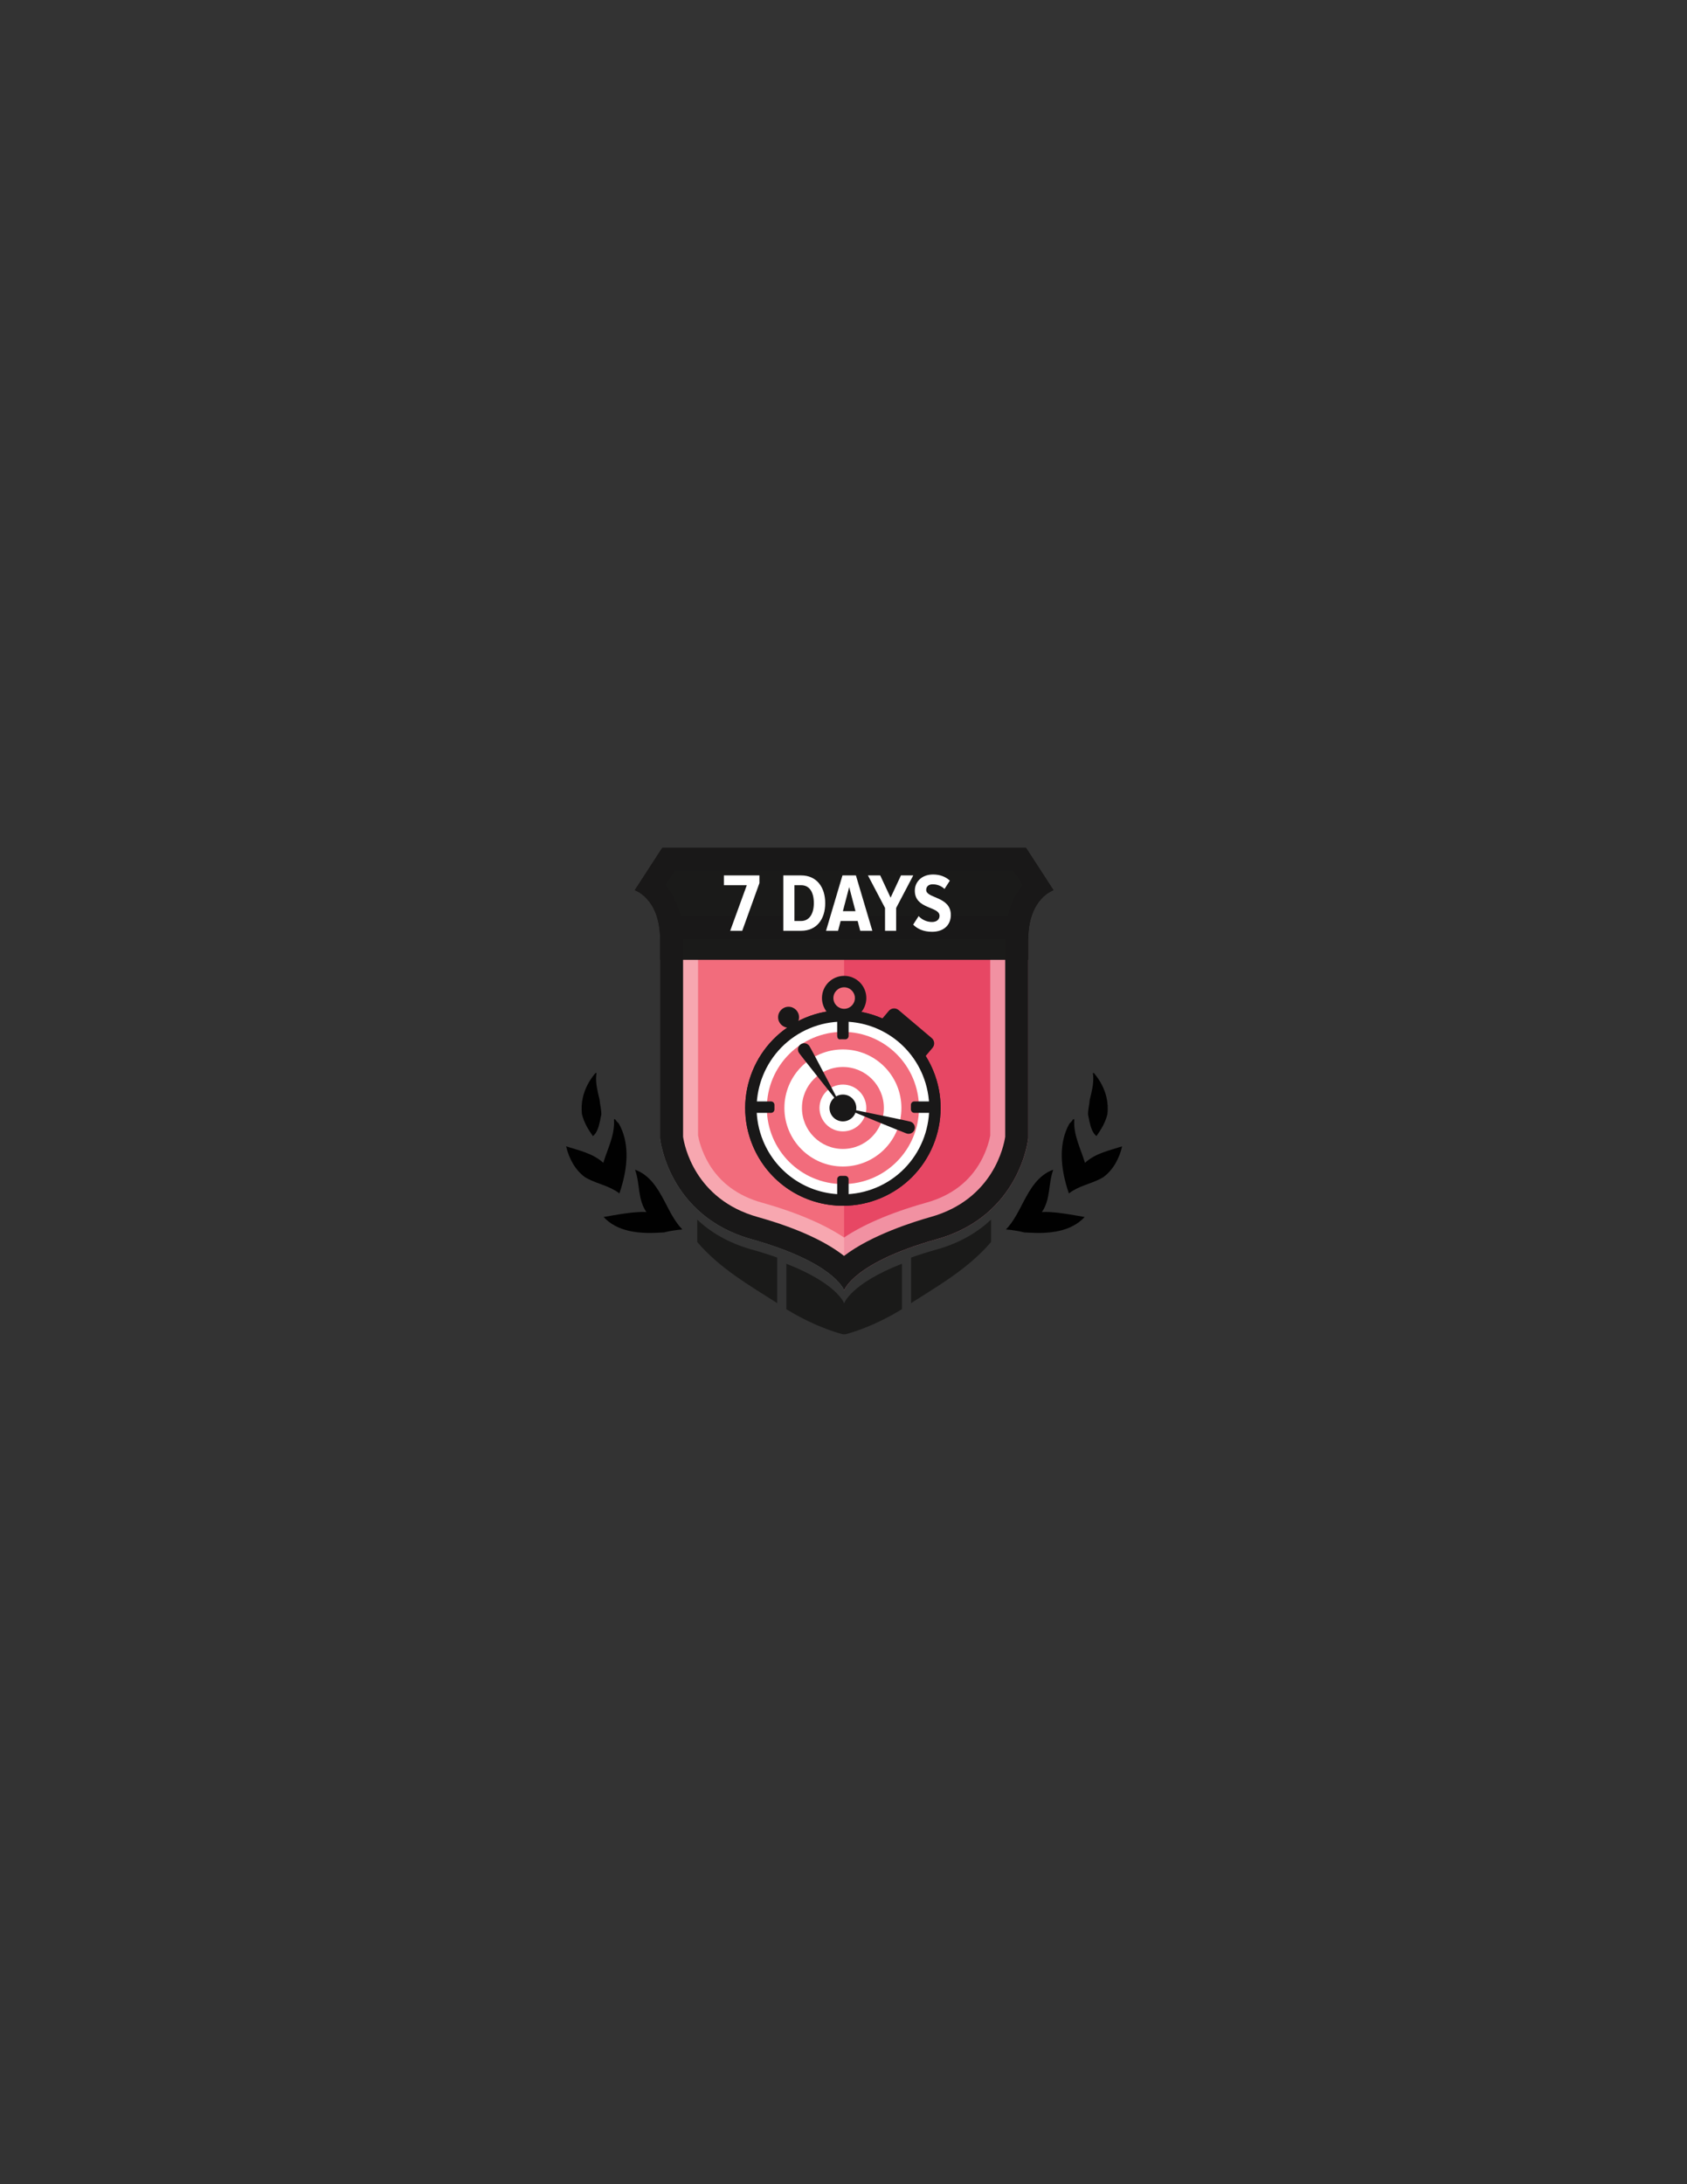 <?xml version="1.0" encoding="utf-8"?>
<!-- Generator: Adobe Illustrator 16.0.0, SVG Export Plug-In . SVG Version: 6.00 Build 0)  -->
<!DOCTYPE svg PUBLIC "-//W3C//DTD SVG 1.1//EN" "http://www.w3.org/Graphics/SVG/1.1/DTD/svg11.dtd">
<svg version="1.1" id="Layer_1" xmlns="http://www.w3.org/2000/svg" xmlns:xlink="http://www.w3.org/1999/xlink" x="0px" y="0px"
	 width="612px" height="792px" viewBox="0 0 612 792" enable-background="new 0 0 612 792" xml:space="preserve">
<rect x="0" y="0" width="612" height="792" fill="#333333" stroke="none"/>
<path fill="#F26C7C" d="M306.22,342.809h-64.375c0.001,0.088,0.003,0.174,0.003,0.263v69.344c0,0,2.664,27.081,31.97,35.303
	c28.331,7.947,32.178,17.251,32.402,17.86c0.008,0.021,0.011,0.032,0.011,0.032s3.109-9.671,32.414-17.893
	s31.97-35.303,31.97-35.303v-69.306c0-0.014,0.001-0.026,0.001-0.038c0-0.089,0.002-0.175,0.002-0.263H306.22z"/>
<g opacity="0.6">
	<g>
		<defs>
			<rect id="SVGID_1_" x="306.22" y="340.51" width="66.811" height="127.4"/>
		</defs>
		<clipPath id="SVGID_2_">
			<use xlink:href="#SVGID_1_"  overflow="visible"/>
		</clipPath>
		<path clip-path="url(#SVGID_2_)" fill="#DF2E54" d="M339.857,449.346c30.402-8.528,33.166-36.623,33.166-36.623v-71.901
			c0-0.013,0.002-0.026,0.002-0.039c0-0.092,0.002-0.181,0.002-0.272h-66.809v127.365c0.008,0.022,0.012,0.034,0.012,0.034
			S309.455,457.875,339.857,449.346"/>
	</g>
</g>
<g opacity="0.4">
	<g>
		<defs>
			<rect id="SVGID_3_" x="230.22" y="307.37" width="152.021" height="160.54"/>
		</defs>
		<clipPath id="SVGID_4_">
			<use xlink:href="#SVGID_3_"  overflow="visible"/>
		</clipPath>
		<path clip-path="url(#SVGID_4_)" fill="#FFFFFF" d="M364.234,321.164c-2.643,4.355-4.93,10.604-5.003,19.229v0.004l-0.003,0.259
			l-0.001,0.083v0.082v70.951c-0.224,1.224-1.069,5.082-3.448,9.367c-4.105,7.396-10.717,12.417-19.648,14.923
			c-13.943,3.912-23.451,8.355-29.929,12.659c-6.466-4.301-15.954-8.755-29.872-12.659c-8.596-2.412-15.05-7.16-19.183-14.113
			c-2.709-4.559-3.653-8.787-3.913-10.226v-70.941l-0.003-0.376c-0.064-8.624-2.355-14.881-5.003-19.242h24.605h23.781h9.198h33.815
			H364.234 M372.204,307.366h-32.575h-33.815h-9.198h-23.781h-32.576l-10.034,15.454c0,0,9.1,2.807,9.211,17.689
			c0,0.091,0.002,0.181,0.002,0.272v71.94c0,0,2.764,28.095,33.166,36.624c29.393,8.245,33.383,17.896,33.616,18.528
			c0.008,0.022,0.011,0.033,0.011,0.033s3.225-10.033,33.628-18.562c30.401-8.529,33.166-36.624,33.166-36.624v-71.901
			c0-0.013,0.001-0.025,0.001-0.039c0-0.092,0.002-0.182,0.003-0.272c0.11-14.883,9.21-17.689,9.21-17.689L372.204,307.366z"/>
	</g>
</g>
<path fill="#1A1A19" d="M382.238,322.82l-10.034-15.454h-32.575h-33.815h-9.198h-23.781h-32.576l-10.034,15.454
	c0,0,9.1,2.807,9.211,17.689v7.525h133.593v-7.525C373.139,325.627,382.238,322.82,382.238,322.82"/>
<path fill="#191818" d="M367.661,315.732l3.394,5.225c-2.297,2.726-4.317,6.396-5.445,11.187H246.854
	c-1.128-4.79-3.149-8.461-5.444-11.187l3.392-5.225h28.033h23.781h9.198h33.815H367.661 M372.204,307.366h-32.575h-33.815h-9.198
	h-23.781h-32.576l-10.034,15.454c0,0,9.1,2.807,9.211,17.689h133.593c0.11-14.883,9.21-17.689,9.21-17.689L372.204,307.366z"/>
<path fill="#191818" d="M367.661,315.732l3.394,5.225c-3.477,4.129-6.325,10.429-6.393,19.496l-0.001,0.06v0.041l-0.001,0.024
	l-0.002,0.164v0.039v0.04v71.372c-0.436,2.981-4.16,22.673-27.061,29.098c-5.879,1.649-21.528,6.528-31.393,14.107
	c-5.685-4.468-15.25-9.593-31.342-14.107c-22.9-6.425-26.624-26.116-27.06-29.098v-71.411l-0.002-0.267v-0.068
	c-0.068-9.064-2.916-15.361-6.392-19.49l3.392-5.225h28.033h23.781h9.198h33.815H367.661 M372.204,307.366h-32.575h-33.815h-9.198
	h-23.781h-32.576l-10.034,15.454c0,0,9.1,2.807,9.211,17.689c0,0.091,0.002,0.181,0.002,0.272v71.94c0,0,2.764,28.095,33.166,36.624
	c29.393,8.245,33.383,17.896,33.616,18.528c0.008,0.022,0.011,0.033,0.011,0.033s3.225-10.033,33.628-18.562
	c30.401-8.529,33.166-36.624,33.166-36.624v-71.901c0-0.013,0.001-0.025,0.001-0.039c0-0.092,0.002-0.182,0.003-0.272
	c0.11-14.883,9.21-17.689,9.21-17.689L372.204,307.366z"/>
<polygon fill="#FFFFFF" points="264.898,337.508 270.919,320.98 262.61,320.98 262.61,317.428 275.495,317.428 275.495,320.229 
	269.263,337.508 "/>
<path fill="#FFFFFF" d="M284.162,337.508v-20.08h6.473c5.539,0,8.731,4.154,8.731,10.056s-3.162,10.024-8.731,10.024H284.162z
	 M295.241,327.483c0-3.974-1.565-6.503-4.606-6.503h-2.438v12.976h2.438C293.616,333.956,295.241,331.308,295.241,327.483"/>
<path fill="#FFFFFF" d="M312.067,337.508l-0.933-3.552h-6.172l-0.934,3.552h-4.365l5.961-20.08h4.877l5.961,20.08H312.067z
	 M308.063,321.673l-2.288,8.73h4.576L308.063,321.673z"/>
<polygon fill="#FFFFFF" points="321.067,337.508 321.067,329.229 314.865,317.428 319.321,317.428 323.084,325.496 326.847,317.428 
	331.303,317.428 325.102,329.229 325.102,337.508 "/>
<path fill="#FFFFFF" d="M331.271,335.28l1.986-3.101c1.114,1.234,2.86,2.138,4.848,2.138c1.775,0,2.74-0.993,2.74-2.228
	c0-3.523-8.973-2.318-8.973-9.122c0-3.162,2.469-5.871,6.624-5.871c2.438,0,4.545,0.783,6.081,2.228l-1.927,3.012
	c-1.204-1.145-2.74-1.687-4.306-1.687c-1.444,0-2.348,0.813-2.348,2.047c0,3.132,8.941,2.288,8.941,9.063
	c0,3.521-2.408,6.11-6.805,6.11C335.094,337.869,332.867,336.877,331.271,335.28"/>
<path fill="#191818" d="M289.874,368.856c0,2.099-1.701,3.8-3.8,3.8s-3.799-1.701-3.799-3.8s1.701-3.8,3.799-3.8
	S289.874,366.758,289.874,368.856"/>
<path fill="#FFFFFF" d="M316.983,428.655c-14.856,6.186-31.914-0.844-38.099-15.7c-6.186-14.856,0.844-31.914,15.701-38.1
	c14.856-6.186,31.913,0.845,38.099,15.701C338.869,405.412,331.84,422.471,316.983,428.655"/>
<path fill="#F26C7C" d="M305.784,374.163c-15.239,0-27.593,12.354-27.593,27.593s12.354,27.593,27.593,27.593
	c15.239,0,27.593-12.354,27.593-27.593S321.023,374.163,305.784,374.163 M305.784,422.98c-11.722,0-21.225-9.502-21.225-21.225
	s9.503-21.226,21.225-21.226s21.226,9.503,21.226,21.226S317.506,422.98,305.784,422.98"/>
<path fill="#F26C7C" d="M305.784,386.897c-8.206,0-14.858,6.652-14.858,14.858s6.652,14.857,14.858,14.857
	s14.858-6.651,14.858-14.857S313.99,386.897,305.784,386.897 M305.784,410.246c-4.689,0-8.49-3.801-8.49-8.49s3.801-8.49,8.49-8.49
	c4.689,0,8.49,3.801,8.49,8.49S310.474,410.246,305.784,410.246"/>
<path fill="#191818" d="M305.784,396.893c-2.686,0-4.863,2.178-4.863,4.863s2.177,4.862,4.863,4.862
	c2.687,0,4.863-2.177,4.863-4.862S308.471,396.893,305.784,396.893"/>
<path fill="#191818" d="M305.798,437.214c-14.366,0-27.217-8.57-32.739-21.833c-7.513-18.045,1.056-38.838,19.101-46.352
	c4.354-1.813,8.933-2.731,13.611-2.731c14.367,0,27.218,8.569,32.74,21.833c7.513,18.045-1.056,38.838-19.101,46.351
	C315.056,436.295,310.477,437.214,305.798,437.214 M305.771,370.442c-4.128,0-8.172,0.813-12.018,2.413
	c-15.937,6.635-23.503,24.996-16.868,40.933c4.876,11.713,16.226,19.28,28.913,19.28c4.129,0,8.173-0.812,12.019-2.413
	c15.936-6.635,23.502-24.997,16.868-40.932C329.808,378.011,318.459,370.442,305.771,370.442"/>
<path fill="#FFFFFF" d="M305.771,368.37v5.269c11.393,0,21.584,6.796,25.963,17.313c5.957,14.31-0.838,30.796-15.146,36.753
	c-3.455,1.439-7.085,2.168-10.79,2.168c-11.393,0-21.584-6.796-25.963-17.313c-5.957-14.31,0.837-30.796,15.146-36.753
	c3.455-1.439,7.085-2.168,10.79-2.168V368.37 M305.771,368.37c-4.275,0-8.622,0.827-12.815,2.573
	c-17.017,7.084-25.069,26.623-17.985,43.641c5.34,12.824,17.752,20.558,30.827,20.558c4.274,0,8.622-0.827,12.815-2.573
	c17.017-7.084,25.068-26.623,17.983-43.641C331.258,376.104,318.847,368.37,305.771,368.37"/>
<path fill="#191818" d="M305.798,437.214c-14.366,0-27.217-8.57-32.739-21.833c-7.513-18.045,1.056-38.838,19.101-46.352
	c4.354-1.813,8.933-2.731,13.611-2.731c14.367,0,27.218,8.569,32.74,21.833c7.513,18.045-1.056,38.838-19.101,46.351
	C315.056,436.295,310.477,437.214,305.798,437.214 M305.771,370.442c-4.128,0-8.172,0.813-12.018,2.413
	c-15.937,6.635-23.503,24.996-16.868,40.933c4.876,11.713,16.226,19.28,28.913,19.28c4.129,0,8.173-0.812,12.019-2.413
	c15.936-6.635,23.502-24.997,16.868-40.932C329.808,378.011,318.459,370.442,305.771,370.442"/>
<path fill="#191818" d="M305.784,376.818c0,0-0.002,0.021-0.004,0.053h0.01C305.786,376.839,305.784,376.818,305.784,376.818"/>
<path fill="#191818" d="M304.966,434.315h1.636c0.692,0,1.255-0.562,1.255-1.254v-5.435c0-0.693-0.563-1.254-1.255-1.254h-1.636
	c-0.693,0-1.254,0.561-1.254,1.254v5.435C303.712,433.754,304.273,434.315,304.966,434.315"/>
<path fill="#191818" d="M305.469,376.846c0.001,0.014,0.537,0.025,1.195,0.025c0.658,0,1.192-0.561,1.192-1.254v-5.77
	c0-0.692-0.562-1.254-1.254-1.254h-1.636c-0.693,0-1.255,0.562-1.255,1.254v5.77c0,0.693,0.392,1.254,0.875,1.254
	s0.876-0.012,0.877-0.025C305.464,376.83,305.466,376.83,305.469,376.846"/>
<path fill="#191818" d="M338.646,402.272v-1.636c0-0.693-0.562-1.255-1.254-1.255h-5.687c-0.692,0-1.254,0.562-1.254,1.255v1.636
	c0,0.693,0.562,1.255,1.254,1.255h5.687C338.084,403.527,338.646,402.966,338.646,402.272"/>
<path fill="#191818" d="M272.923,400.637v1.636c0,0.692,0.562,1.255,1.254,1.255h5.519c0.693,0,1.254-0.563,1.254-1.255v-1.636
	c0-0.693-0.561-1.254-1.254-1.254h-5.519C273.485,399.383,272.923,399.943,272.923,400.637"/>
<path fill="#191818" d="M289.848,381.771c-0.682-1.044-0.388-2.442,0.657-3.125c1.044-0.681,2.443-0.387,3.124,0.657
	c0.683,1.045,11.682,22.031,11.682,22.031S290.528,382.814,289.848,381.771"/>
<path fill="#F26C7C" d="M312.763,361.922c0,3.711-3.009,6.719-6.72,6.719c-3.71,0-6.718-3.008-6.718-6.719
	c0-3.71,3.008-6.719,6.718-6.719C309.754,355.203,312.763,358.212,312.763,361.922"/>
<path fill="#191818" d="M328.958,411.036c1.193,0.364,2.454-0.308,2.818-1.5s-0.309-2.455-1.5-2.819
	c-1.193-0.363-24.412-5.089-24.412-5.089S327.766,410.672,328.958,411.036"/>
<path fill="#191818" d="M306.234,369.945c-4.437,0-8.046-3.609-8.046-8.046s3.609-8.046,8.046-8.046
	c4.438,0,8.046,3.609,8.046,8.046S310.672,369.945,306.234,369.945 M306.234,357.998c-2.151,0-3.901,1.75-3.901,3.901
	s1.75,3.901,3.901,3.901c2.151,0,3.901-1.75,3.901-3.901S308.386,357.998,306.234,357.998"/>
<path fill="#191818" d="M319.859,369.599l2.586-3.061c0.896-1.058,2.478-1.19,3.536-0.296l12.03,10.171
	c1.059,0.894,1.191,2.477,0.296,3.535l-2.587,3.061L319.859,369.599z"/>
<path fill="#1A1A19" d="M306.23,472.615c0,0-0.004-0.012-0.012-0.033c-0.194-0.527-3.011-7.318-20.954-14.34v16.475
	c11.415,7.013,20.568,9.111,20.568,9.111h0.797c0,0,9.152-2.099,20.567-9.111V458.24C308.51,465.553,306.23,472.615,306.23,472.615"
	/>
<path fill="#1A1A19" d="M252.935,442.252v8.096c8.119,9.57,19.146,15.858,29.014,22.171v-16.513
	c-2.791-0.993-5.886-1.982-9.345-2.953C264.039,450.65,257.669,446.695,252.935,442.252"/>
<path fill="#1A1A19" d="M330.514,456.007v16.512c9.869-6.313,20.895-12.601,29.014-22.17v-8.098
	c-4.733,4.442-11.104,8.398-19.67,10.802C336.397,454.023,333.306,455.014,330.514,456.007"/>
<path fill="#010101" d="M380.597,439.48c-0.916-0.017-1.783-0.026-2.638,0.015c3.211-4.571,2.291-10.164,4.058-15.119l-0.017-0.22
	c-5.329,2.009-8.125,6.701-10.731,11.657c-1.861,3.593-3.683,7.274-6.339,9.994c1.109,0.08,2.152,0.229,3.234,0.388
	c1.121,0.164,2.275,0.387,3.435,0.692c2.306,0.135,4.581,0.238,6.733,0.167c4.033-0.171,7.793-0.854,11.035-2.605
	c1.502-0.799,2.902-1.85,4.131-3.161c-0.948-0.154-1.991-0.343-3.027-0.524C387.207,440.209,383.772,439.639,380.597,439.48"/>
<path fill="#010101" d="M393.597,421.649c-1.494-5.036-4.274-10.122-3.865-15.641l-0.142-0.22l-0.374,0.166
	c-0.045,0.035-0.097,0.107-0.102,0.144c-0.292,0.501-0.601,0.786-1.136,1.3c-3.805,6.707-3.23,14.78-1.275,21.92
	c0.32,1.176,0.653,2.295,1.063,3.426c3.423-2.677,7.645-3.359,11.443-5.307c0.341-0.207,0.676-0.37,1.028-0.582
	c3.66-2.641,5.886-7.007,6.843-11.183c-2.373,0.757-4.701,1.368-6.877,2.186C397.857,418.705,395.595,419.847,393.597,421.649"/>
<path fill="#010101" d="M217.512,398.762c0.117,1.752,0.691,3.561,0.63,5.436c-0.208,0.813-0.352,1.625-0.512,2.452
	c-0.499,2.185-1.119,4.204-2.547,5.305c-1.651-2.336-3.224-4.858-3.98-7.992c-0.229-2.087-0.103-4.092,0.352-6.048
	c0.698-3.078,2.195-5.973,4.379-8.6c0.069-0.092,0.125-0.131,0.158-0.196l0.408-0.074c-0.051,0.283-0.077,0.595-0.112,0.913
	C216.048,392.912,216.756,395.628,217.512,398.762"/>
<path fill="#010101" d="M395.342,398.762c-0.117,1.752-0.69,3.561-0.63,5.436c0.208,0.813,0.353,1.625,0.513,2.452
	c0.498,2.185,1.119,4.204,2.547,5.305c1.65-2.336,3.224-4.858,3.979-7.992c0.231-2.087,0.104-4.092-0.35-6.048
	c-0.699-3.078-2.195-5.973-4.379-8.6c-0.069-0.092-0.125-0.131-0.158-0.196l-0.408-0.074c0.051,0.283,0.077,0.595,0.112,0.913
	C396.807,392.912,396.098,395.628,395.342,398.762"/>
<path fill="#010101" d="M231.866,439.48c0.916-0.017,1.783-0.026,2.638,0.015c-3.211-4.571-2.291-10.164-4.058-15.119l0.017-0.22
	c5.329,2.009,8.124,6.701,10.731,11.657c1.861,3.593,3.683,7.274,6.339,9.994c-1.109,0.08-2.153,0.229-3.234,0.388
	c-1.122,0.164-2.274,0.387-3.435,0.692c-2.306,0.135-4.581,0.238-6.732,0.167c-4.035-0.171-7.795-0.854-11.037-2.605
	c-1.502-0.799-2.901-1.85-4.131-3.161c0.949-0.154,1.992-0.343,3.028-0.524C225.257,440.209,228.69,439.639,231.866,439.48"/>
<path fill="#010101" d="M218.866,421.649c1.494-5.036,4.274-10.122,3.865-15.641l0.142-0.22l0.374,0.166
	c0.045,0.035,0.097,0.107,0.101,0.144c0.292,0.501,0.601,0.786,1.136,1.3c3.805,6.707,3.229,14.78,1.275,21.92
	c-0.32,1.176-0.653,2.295-1.063,3.426c-3.423-2.677-7.645-3.359-11.443-5.307c-0.341-0.207-0.676-0.37-1.029-0.582
	c-3.66-2.641-5.886-7.007-6.841-11.183c2.373,0.757,4.7,1.368,6.876,2.186C214.605,418.705,216.868,419.847,218.866,421.649"/>
</svg>
